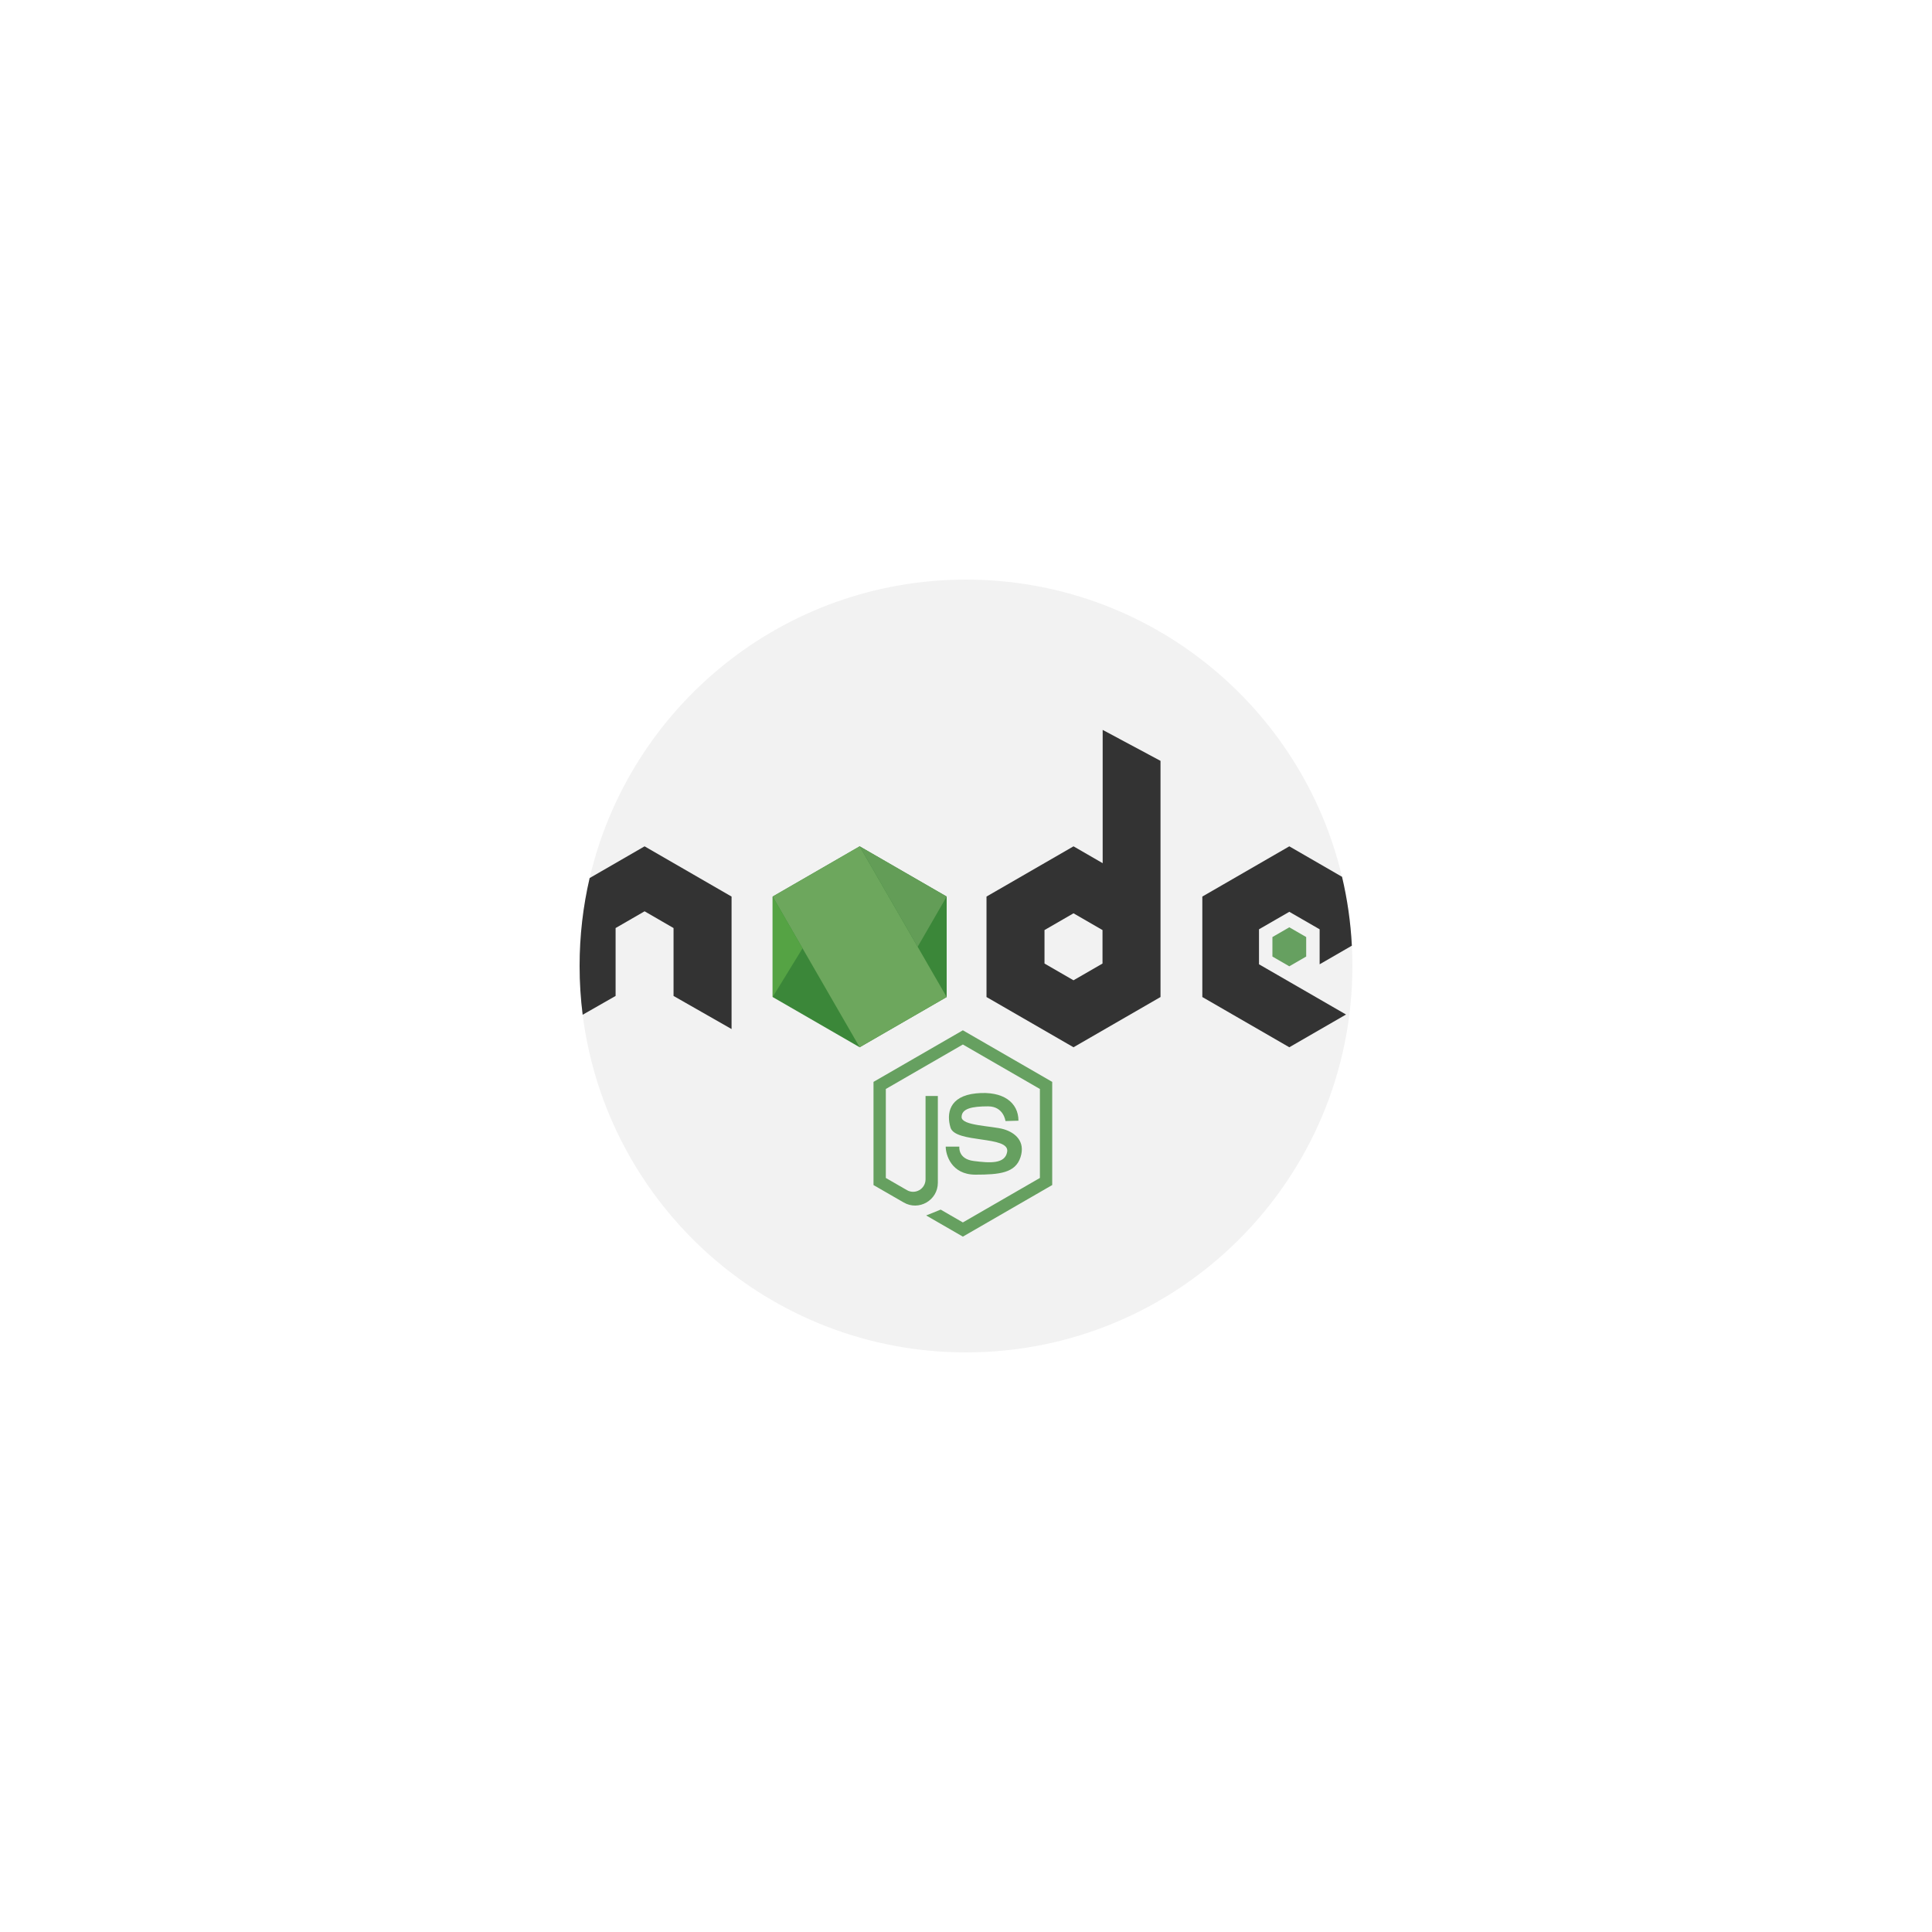 <svg xmlns="http://www.w3.org/2000/svg" xmlns:xlink="http://www.w3.org/1999/xlink" width="500" zoomAndPan="magnify" viewBox="0 0 375 375" height="500" preserveAspectRatio="xMidYMid meet" version="1.0"><defs><clipPath id="464eefa8b6"><path d="M 112.5 112.5 L 262.5 112.5 L 262.5 262.5 L 112.5 262.5 Z M 112.5 112.5 " clip-rule="nonzero"/></clipPath><clipPath id="008761f469"><path d="M 233 164 L 262.5 164 L 262.5 204 L 233 204 Z M 233 164 " clip-rule="nonzero"/></clipPath><clipPath id="2595f22f69"><path d="M 112.5 164 L 142 164 L 142 200 L 112.5 200 Z M 112.5 164 " clip-rule="nonzero"/></clipPath></defs><rect x="-37.5" width="450" fill="#ffffff" y="-37.5" height="450" fill-opacity="1"/><rect x="-37.5" width="450" fill="#ffffff" y="-37.5" height="450" fill-opacity="1"/><g clip-path="url(#464eefa8b6)"><path fill="#f2f2f2" d="M 262.5 187.5 C 262.5 228.922 228.922 262.5 187.5 262.5 C 149.285 262.5 117.746 233.918 113.094 196.961 C 112.703 193.863 112.5 190.703 112.5 187.5 C 112.5 181.629 113.172 175.914 114.449 170.43 C 122.176 137.234 151.949 112.5 187.5 112.5 C 222.961 112.5 252.676 137.113 260.488 170.188 C 261.512 174.512 262.16 178.98 262.395 183.559 C 262.465 184.863 262.5 186.176 262.5 187.5 Z M 262.5 187.5 " fill-opacity="1" fill-rule="nonzero"/></g><path fill="#3b8739" d="M 183.75 193.523 L 183.75 174.023 L 166.859 164.273 L 149.973 174.023 L 149.973 193.523 L 166.859 203.273 Z M 183.75 193.523 " fill-opacity="1" fill-rule="nonzero"/><g clip-path="url(#008761f469)"><path fill="#333333" d="M 250.254 190.562 L 261.262 196.918 L 250.254 203.273 L 233.371 193.523 L 233.371 174.023 L 250.254 164.273 L 260.488 170.188 C 261.512 174.512 262.16 178.98 262.395 183.555 L 256.141 187.168 L 256.141 180.375 L 250.254 176.98 L 244.371 180.375 L 244.371 187.168 Z M 250.254 190.562 " fill-opacity="1" fill-rule="nonzero"/></g><path fill="#66a060" d="M 253.531 185.664 L 253.531 181.879 L 250.254 179.988 L 246.977 181.879 L 246.977 185.664 L 250.254 187.559 Z M 253.531 185.664 " fill-opacity="1" fill-rule="nonzero"/><g clip-path="url(#2595f22f69)"><path fill="#333333" d="M 141.996 174.023 L 141.996 199.738 L 130.734 193.312 L 130.734 180.133 L 125.113 176.883 L 119.488 180.133 L 119.488 193.312 L 113.094 196.961 C 112.703 193.863 112.5 190.703 112.5 187.5 C 112.5 181.629 113.172 175.914 114.449 170.43 L 125.113 164.273 Z M 141.996 174.023 " fill-opacity="1" fill-rule="nonzero"/></g><path fill="#6da75d" d="M 166.859 164.273 L 183.746 193.52 L 166.859 203.27 L 149.973 174.02 Z M 166.859 164.273 " fill-opacity="1" fill-rule="nonzero"/><path fill="#55a344" d="M 149.973 193.523 L 155.773 184.066 L 149.973 174.023 Z M 149.973 193.523 " fill-opacity="1" fill-rule="nonzero"/><path fill="#639d57" d="M 178.117 183.773 L 183.75 174.023 L 166.859 164.273 Z M 178.117 183.773 " fill-opacity="1" fill-rule="nonzero"/><path fill="#333333" d="M 214.027 141.672 L 214.027 167.543 L 208.367 164.273 L 191.48 174.023 L 191.48 193.523 L 208.367 203.273 L 225.254 193.523 L 225.254 147.68 Z M 213.996 187.023 L 208.367 190.273 L 202.738 187.023 L 202.738 180.523 L 208.367 177.273 L 213.996 180.523 Z M 213.996 187.023 " fill-opacity="1" fill-rule="nonzero"/><path fill="#66a060" d="M 195.16 217.594 C 195.16 217.594 194.828 214.742 191.781 214.742 C 188.73 214.742 186.645 215.141 186.645 216.828 C 186.645 218.52 192.574 218.52 194.832 219.184 C 197.082 219.848 199.07 221.57 198.078 224.617 C 197.082 227.668 194.035 228 189.328 228 C 184.621 228 183.562 224.09 183.562 222.562 L 186.211 222.562 C 186.211 222.562 185.883 224.949 188.996 225.348 C 192.109 225.746 195.09 225.969 195.492 223.559 C 196.023 220.375 185.418 221.969 184.488 218.852 C 183.703 216.223 184.156 212.754 189.461 212.223 C 194.762 211.691 197.68 214.035 197.68 217.527 Z M 195.16 217.594 " fill-opacity="1" fill-rule="nonzero"/><path fill="#66a060" d="M 169.547 230.02 L 175.41 233.402 C 178.355 235.102 182.035 232.977 182.035 229.578 L 182.035 212.734 L 179.648 212.734 L 179.648 228.91 C 179.648 230.77 177.637 231.93 176.027 231 L 171.938 228.641 L 171.938 211.371 L 186.891 202.738 L 201.844 211.371 L 201.844 228.641 L 186.891 237.273 L 182.582 234.785 L 179.77 235.918 L 186.891 240.031 L 204.234 230.016 L 204.234 209.992 L 186.891 199.98 L 169.547 209.992 Z M 169.547 230.02 " fill-opacity="1" fill-rule="nonzero"/></svg>